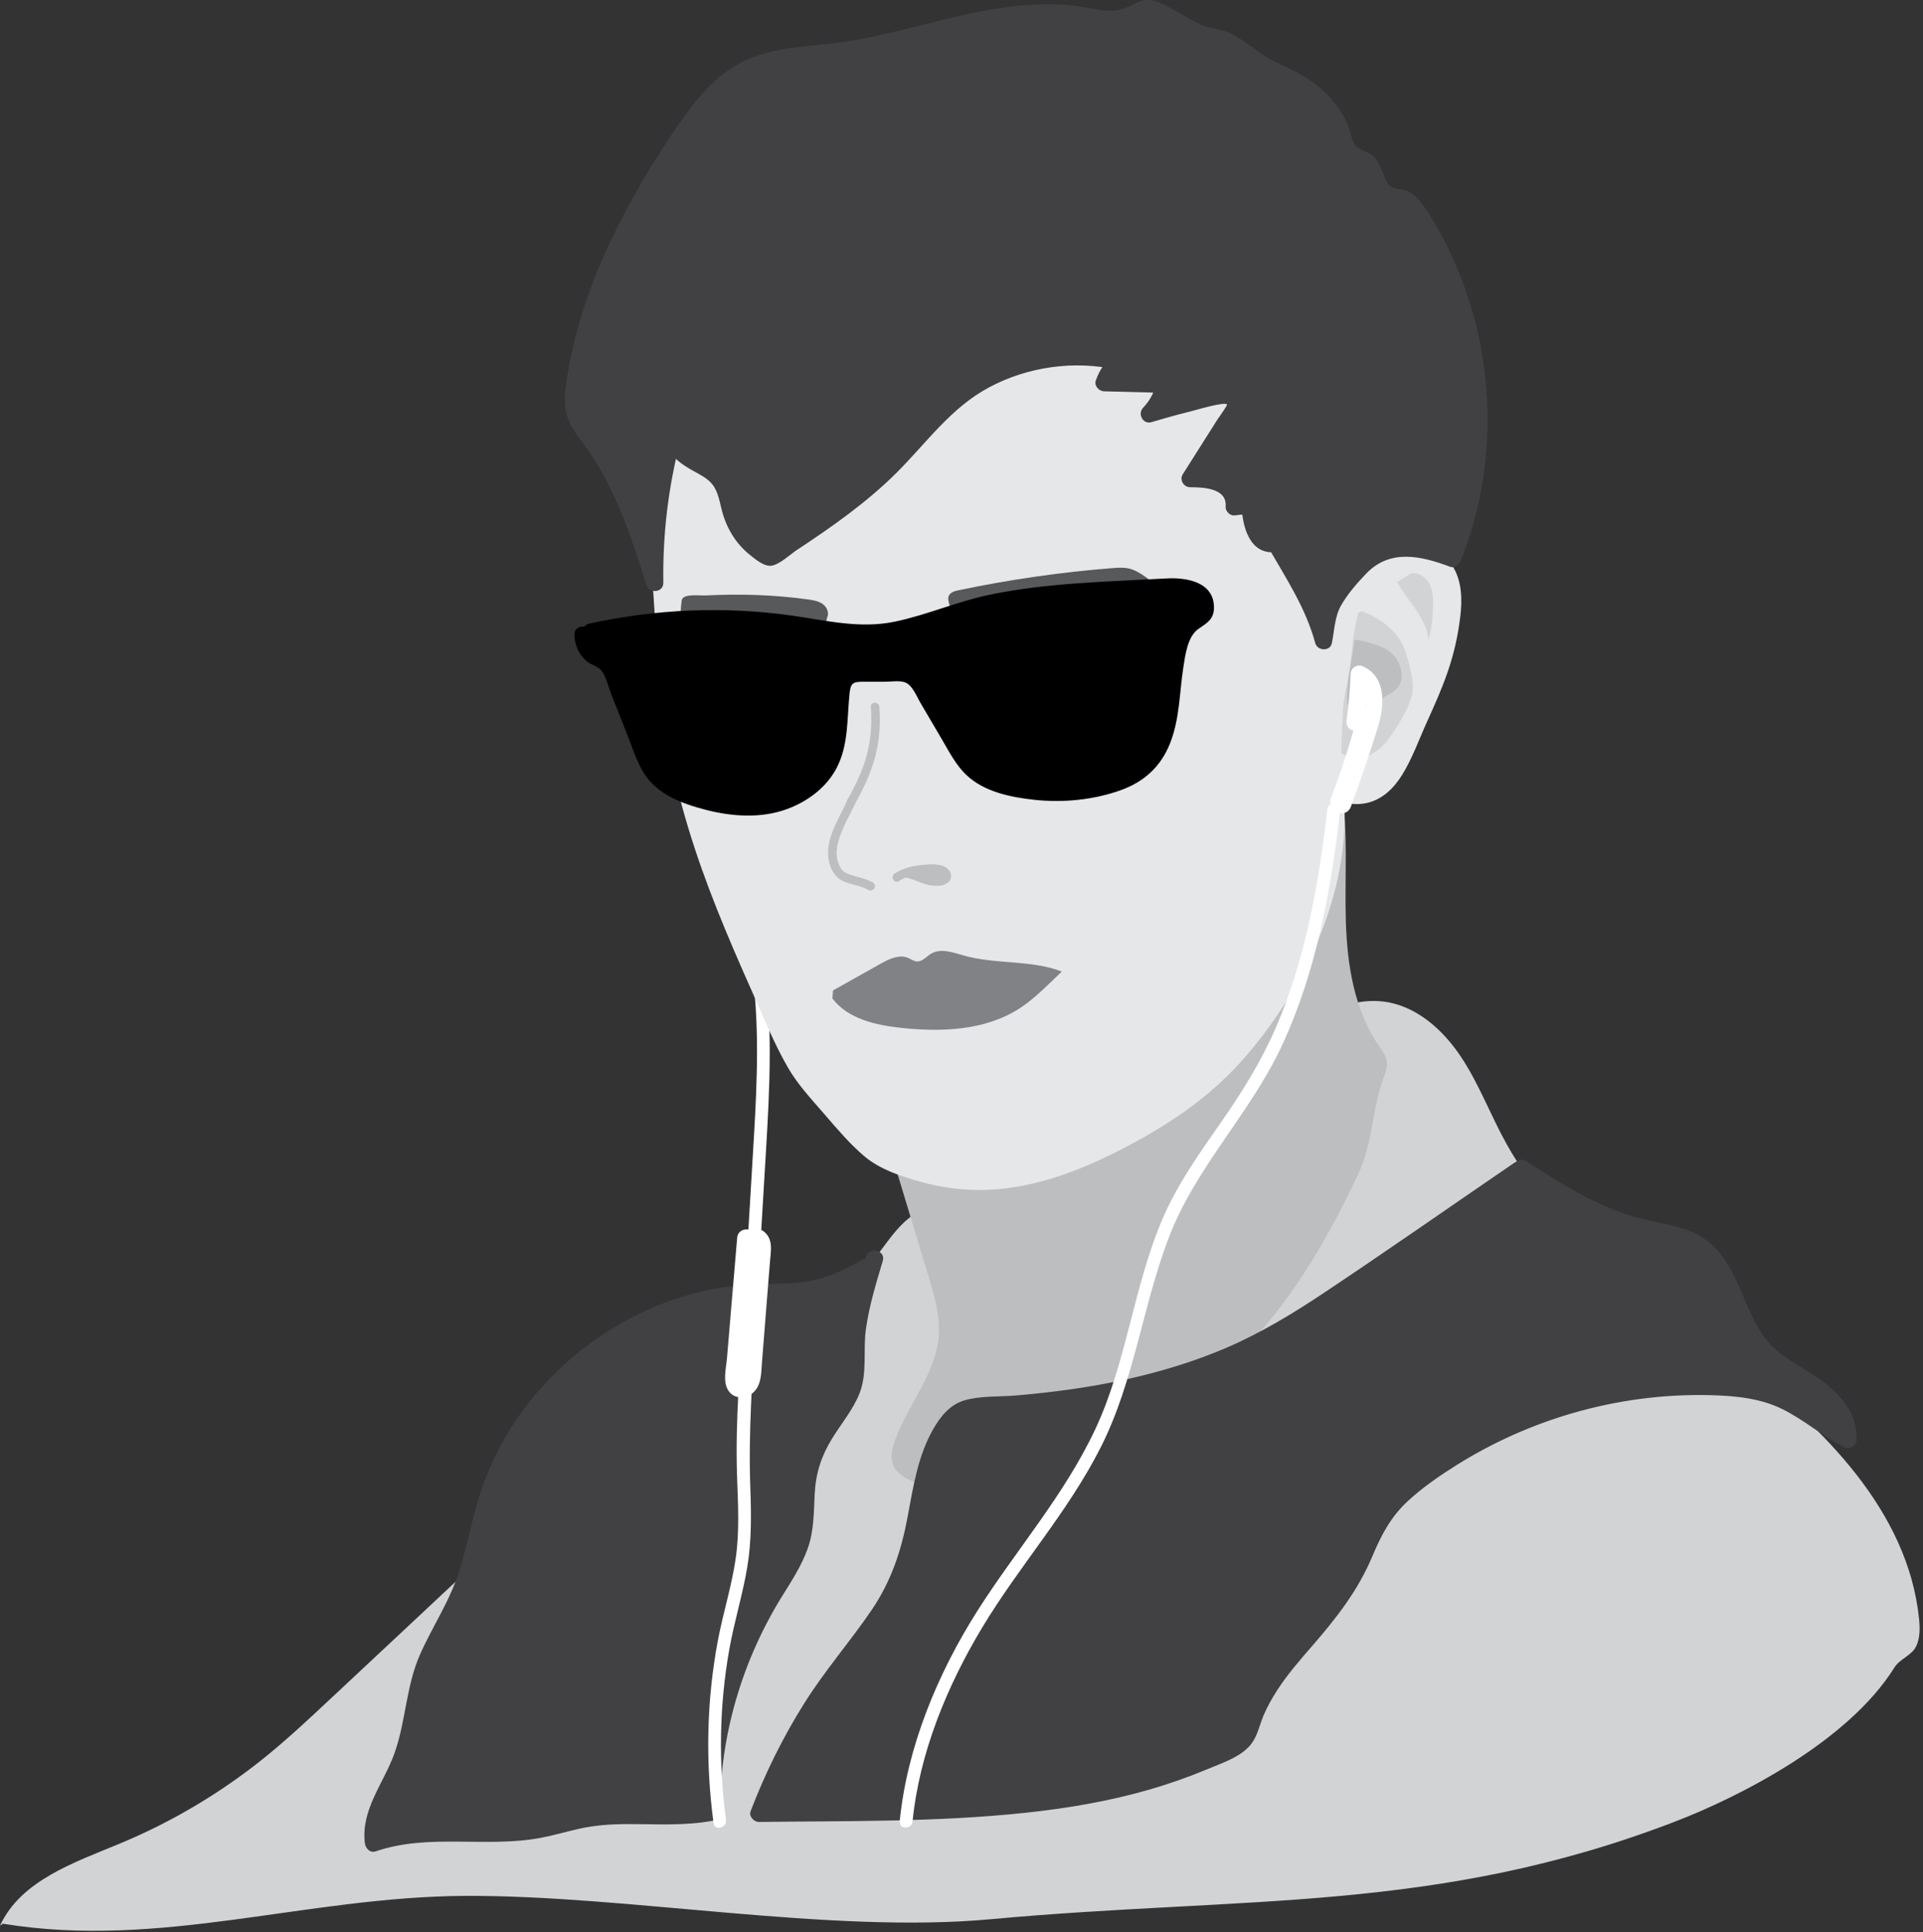 <svg width="224" height="225" viewBox="0 0 224 225" fill="none" xmlns="http://www.w3.org/2000/svg">
<rect x="0" y="0" width="224" height="225" fill="#333333" stroke="none"/>
<g clip-path="url(#clip0)">
<path d="M0 224.25C2.43 218.97 8.66 216.89 14.03 214.66C20.1 212.13 25.81 208.73 30.92 204.59C33.47 202.52 35.88 200.28 38.28 198.03C41.67 194.86 45.05 191.69 48.44 188.53C49.39 187.64 50.35 186.74 51.3 185.85C55.38 182.04 59.45 178.22 63.69 174.59C70.62 168.65 77.98 163.2 85.77 158.45C91.61 154.9 97.85 151.6 102.1 146.26C103.33 144.71 104.4 142.99 105.96 141.79C107.8 140.37 110.14 139.82 112.39 139.22C125.1 135.85 137.18 130.1 147.8 122.35C151.8 119.43 156.19 116.05 161.11 116.63C164.91 117.07 168.05 119.87 170.17 123.05C172.29 126.23 173.62 129.86 175.48 133.2C181.55 144.11 192.61 151.1 202.53 158.68C212.45 166.26 222.22 176 223.53 188.42C223.65 189.53 223.68 190.7 223.21 191.7C222.7 192.79 221.29 193.17 220.66 194.2C215.26 202.84 202.62 209.24 195.14 212.12C167.32 222.83 145.06 220.77 115.37 223.5C96.67 225.22 72.99 220.69 54.21 220.78C35.62 220.87 18.68 227.02 0.34 224.02" fill="#D1D3D4"/>
<path d="M101.88 146.59C100.78 150.25 99.66 153.98 99.66 157.81C99.66 158.82 99.74 159.85 99.53 160.84C99.28 162.04 98.64 163.12 97.96 164.14C96.55 166.28 94.95 168.38 94.31 170.86C93.64 173.46 94.1 176.25 93.48 178.86C92.87 181.47 91.25 183.71 89.85 186C85.28 193.49 82.82 202.26 82.85 211.04C78.18 211.99 73.3 210.95 68.6 211.71C66.54 212.04 64.55 212.72 62.49 213.08C56.21 214.21 49.5 212.47 43.49 214.61C42.96 211.17 45.47 208.11 46.74 204.87C48 201.65 48.04 198.06 49.14 194.78C50.17 191.71 52.1 189.03 53.39 186.07C55.07 182.22 55.63 177.99 56.93 173.99C61.22 160.85 74.21 151.05 88.03 150.53C90.03 150.46 92.05 150.56 94.02 150.24C96.42 149.86 98.7 148.87 100.77 147.59" fill="#414042"/>
<path d="M100.91 146.32C100.22 148.61 99.53 150.91 99.1 153.27C98.9 154.37 98.75 155.49 98.69 156.61C98.62 157.82 98.77 159.07 98.6 160.27C98.3 162.4 96.68 164.2 95.55 165.96C94.37 167.8 93.41 169.73 93.09 171.91C92.77 174.12 93.03 176.41 92.52 178.6C92.02 180.73 90.82 182.59 89.67 184.42C87.33 188.15 85.43 192.1 84.11 196.31C82.61 201.07 81.87 206.06 81.86 211.05C82.1 210.73 82.35 210.41 82.59 210.09C79.07 210.76 75.48 210.34 71.92 210.44C68.64 210.53 65.64 211.49 62.45 212.09C56.08 213.29 49.48 211.53 43.23 213.66C43.65 213.98 44.07 214.3 44.5 214.62C44.09 211.27 46.35 208.47 47.56 205.52C48.88 202.31 48.96 198.78 49.98 195.49C51.02 192.14 53.16 189.27 54.5 186.05C55.84 182.81 56.46 179.35 57.4 175.99C60.51 164.89 69.48 156 80.53 152.78C83.77 151.84 87 151.55 90.36 151.5C94.37 151.44 97.85 150.55 101.3 148.47C102.4 147.81 101.4 146.08 100.29 146.74C98.77 147.66 97.17 148.44 95.45 148.92C93.48 149.47 91.47 149.48 89.43 149.51C86.47 149.55 83.55 149.89 80.69 150.66C75.19 152.13 70.09 154.98 65.86 158.78C61.63 162.58 58.3 167.37 56.34 172.72C55.13 176.02 54.56 179.51 53.52 182.87C52.44 186.37 50.41 189.34 48.93 192.66C47.29 196.36 47.29 200.43 45.94 204.2C44.7 207.66 42.03 210.73 42.5 214.63C42.57 215.23 43.09 215.83 43.77 215.59C49.98 213.47 56.63 215.22 62.99 214.02C64.53 213.73 66.03 213.28 67.56 212.94C69.32 212.56 71.09 212.43 72.88 212.42C76.31 212.4 79.73 212.66 83.12 212.01C83.55 211.93 83.85 211.46 83.85 211.05C83.87 202.09 86.43 193.39 91.16 185.79C92.25 184.04 93.38 182.3 94.08 180.34C94.82 178.28 94.79 176.11 94.9 173.96C95.02 171.56 95.67 169.56 96.93 167.51C98 165.78 99.36 164.17 100.12 162.26C101.06 159.9 100.51 157.22 100.87 154.74C101.25 152.05 102.05 149.44 102.83 146.84C103.21 145.62 101.28 145.09 100.91 146.32Z" fill="#414042"/>
<path d="M87.52 112.39C88.49 119.02 88.21 125.74 87.82 132.4C87.43 139.05 87.03 145.71 86.63 152.36C86.24 158.81 85.64 165.29 85.85 171.76C85.96 175.04 86.17 178.34 85.68 181.6C85.21 184.77 84.23 187.84 83.63 190.99C82.3 198.03 82.16 205.21 83.12 212.31C83.25 213.26 84.69 212.86 84.57 211.91C83.68 205.34 83.79 198.62 84.95 192.09C85.52 188.86 86.51 185.71 87.05 182.47C87.56 179.4 87.51 176.3 87.4 173.19C87.17 166.72 87.65 160.29 88.04 153.84C88.43 147.26 88.83 140.68 89.22 134.11C89.66 126.73 90.04 119.34 88.97 111.99C88.83 111.04 87.39 111.45 87.52 112.39Z" fill="white"/>
<path d="M101.79 127.6C103.91 134.6 106.03 141.6 108.15 148.61C108.83 150.87 109.52 153.19 109.35 155.54C109.03 159.95 105.78 163.55 104.26 167.71C103.91 168.65 103.66 169.72 104.06 170.64C104.41 171.45 105.19 171.99 105.99 172.36C108.28 173.42 110.9 173.46 113.41 173.26C128.59 172.03 142.24 162.34 150.88 149.8C153.73 145.66 156.1 141.22 158.23 136.68C159.94 133.03 159.77 129.3 161.17 125.51C161.41 124.86 161.65 124.16 161.52 123.48C161.4 122.87 161.01 122.36 160.66 121.85C157.75 117.65 156.92 112.36 156.77 107.25C156.62 102.14 157.05 97 156.3 91.94C153.55 91.56 152.38 93.16 151.22 95.68C150.52 97.21 150.43 98.95 150.04 100.59C149.28 103.8 147.35 106.6 145.38 109.25C139.82 116.72 132.93 124.06 123.83 126.05C116.58 127.63 108.94 125.56 101.63 126.85" fill="#BCBEC0"/>
<path d="M75.24 42.84C75.95 52.8 76.67 62.77 77.38 72.73C77.72 77.43 78.06 82.15 78.87 86.79C80.9 98.38 85.84 109.24 90.73 119.94C91.8 122.29 92.9 124.68 94.63 126.59C96.23 128.37 100.56 133.79 102.63 134.78C113.69 140.11 123.24 137.39 135.74 129.79C147.52 122.62 157.19 105.07 155.4 91.4C156.5 92.98 159 92.93 160.57 91.82C162.14 90.71 162.99 88.86 163.75 87.1C166.2 81.44 168.45 77.6 169.13 71.47C169.33 69.68 169.23 67.47 168.09 66.08C166.59 64.25 163.74 62.49 161.74 63.75C159.74 65 157.16 66.82 156.1 68.93C155.04 71.04 155.39 73.59 153.67 75.21C154.77 65.21 152.63 54.88 147.65 46.14C145.43 42.24 142.56 38.56 138.7 36.26C135.21 34.18 131.13 33.35 127.12 32.73C116.79 31.12 106.27 30.67 95.84 31.39C92.69 31.61 89.48 31.95 86.58 33.21C81.75 35.31 78.33 39.69 73.89 42.51" fill="#E6E7E8"/>
<path d="M74.24 42.84C74.76 50.15 75.29 57.46 75.81 64.76C76.33 71.95 76.61 79.22 77.79 86.34C78.9 93.07 81.01 99.59 83.53 105.92C84.8 109.1 86.16 112.24 87.56 115.37C88.9 118.36 90.14 121.48 91.78 124.32C92.94 126.33 94.54 128.02 96.05 129.77C97.52 131.47 99 133.23 100.72 134.68C102.52 136.18 104.95 136.99 107.18 137.61C109.72 138.33 112.39 138.66 115.03 138.56C120.79 138.33 126.25 136.16 131.29 133.5C136.27 130.87 140.79 127.83 144.57 123.62C152.14 115.16 157.84 103 156.41 91.42C155.84 91.66 155.27 91.89 154.7 92.13C155.78 93.49 157.57 93.87 159.21 93.51C161.03 93.11 162.38 91.77 163.33 90.23C164.52 88.31 165.3 86.09 166.23 84.04C167.09 82.15 167.94 80.25 168.62 78.28C169.36 76.15 169.85 73.96 170.11 71.72C170.33 69.84 170.29 67.71 169.27 66.04C168.32 64.49 166.6 63.19 164.88 62.62C163.01 62 161.59 62.63 160.05 63.68C158.3 64.88 156.48 66.27 155.41 68.15C154.28 70.12 154.59 72.86 152.97 74.53C153.54 74.77 154.11 75 154.68 75.24C155.46 67.83 154.55 60.25 152.01 53.24C149.69 46.84 146.09 40.21 140.41 36.21C137.45 34.12 133.93 33.02 130.41 32.32C126.45 31.53 122.4 31.05 118.38 30.68C110.18 29.93 101.8 29.77 93.6 30.61C89.5 31.03 85.75 32.11 82.38 34.54C79.28 36.78 76.62 39.59 73.4 41.67C72.32 42.37 73.32 44.1 74.41 43.4C77.1 41.66 79.41 39.45 81.88 37.43C84.6 35.22 87.49 33.64 90.96 32.98C94.8 32.25 98.82 32.19 102.72 32.11C106.64 32.03 110.57 32.12 114.48 32.37C118.47 32.62 122.45 33.04 126.4 33.64C129.89 34.17 133.48 34.79 136.7 36.33C142.94 39.31 146.86 45.74 149.4 51.93C152.42 59.29 153.54 67.32 152.71 75.23C152.62 76.11 153.85 76.52 154.42 75.94C156.64 73.64 156.01 70.13 158.21 67.79C159.31 66.62 160.64 65.65 162 64.81C163.54 63.86 165.19 64.7 166.44 65.79C169.26 68.23 168.23 72.49 167.37 75.65C166.45 79.03 164.9 82.18 163.48 85.37C162.72 87.08 162.07 89 160.76 90.38C159.56 91.65 157.38 92.27 156.15 90.72C155.63 90.07 154.34 90.59 154.44 91.43C155.68 101.44 151.34 111.78 145.35 119.61C142.27 123.63 138.57 127.01 134.22 129.59C129.21 132.56 123.86 135.29 118.05 136.27C115.5 136.7 112.84 136.72 110.29 136.28C107.81 135.85 105.03 135.11 102.86 133.79C101.19 132.77 99.83 131.03 98.55 129.58C97.18 128.03 95.67 126.47 94.47 124.78C92.73 122.33 91.62 119.44 90.38 116.72C89.04 113.76 87.71 110.79 86.46 107.79C83.97 101.79 81.78 95.65 80.41 89.29C78.78 81.74 78.51 73.96 77.96 66.28C77.4 58.47 76.84 50.67 76.28 42.86C76.15 41.56 74.15 41.55 74.24 42.84Z" fill="#E6E7E8"/>
<path d="M110.77 72.32C116.45 71.45 122.14 70.57 127.82 69.7C128.62 69.58 129.43 69.45 130.24 69.46C131.45 69.47 132.63 69.78 133.79 70.13C135.26 70.58 136.71 71.1 138.13 71.7C136.79 69.94 135.18 68.39 133.36 67.13C132.77 66.72 132.15 66.34 131.44 66.19C130.87 66.07 130.27 66.11 129.69 66.15C123.63 66.62 117.59 67.49 111.64 68.74C111.19 68.83 110.68 68.99 110.51 69.41C110.4 69.68 110.48 69.98 110.55 70.26C110.72 70.92 110.89 71.58 111.06 72.24" fill="#58595B"/>
<path d="M96.36 71.89C96.61 71.35 96.31 70.68 95.83 70.34C95.35 70 94.74 69.89 94.15 69.81C90.21 69.26 86.21 69.14 82.23 69.34C81.4 69.38 79.56 69.09 79.41 69.91C79.36 70.18 79.11 72.75 79.31 72.75C85.06 72.68 89.98 73.04 96.02 73.16" fill="#58595B"/>
<path d="M68.86 73.64C76.79 71.86 85.06 71.59 93.09 72.86C95.91 73.31 98.74 73.94 101.59 73.79C105.52 73.58 109.2 71.91 112.99 70.86C117.82 69.52 122.87 69.2 127.87 68.89C130.53 68.72 133.2 68.56 135.86 68.39C137.05 68.32 138.32 68.26 139.33 68.89C140.34 69.52 140.8 71.12 139.91 71.91C139.59 72.19 139.15 72.32 138.8 72.56C138.28 72.92 137.96 73.52 137.73 74.11C136.69 76.69 136.67 79.55 136.3 82.31C135.93 85.07 135.08 87.98 132.9 89.71C131.89 90.51 130.67 90.99 129.44 91.36C125.67 92.49 121.61 92.61 117.78 91.72C116.14 91.34 114.5 90.75 113.27 89.6C112.43 88.81 111.83 87.8 111.24 86.8C109.94 84.59 108.64 82.38 107.34 80.17C107 79.59 106.62 78.97 106.01 78.67C105.53 78.43 104.97 78.43 104.44 78.43C102.9 78.43 101.35 78.44 99.81 78.44C99.36 78.44 98.86 78.46 98.52 78.76C98.22 79.03 98.12 79.46 98.06 79.86C97.61 82.8 97.99 85.93 96.74 88.63C95.47 91.38 92.63 93.2 89.66 93.77C86.69 94.35 83.59 93.82 80.72 92.86C79.07 92.31 77.4 91.56 76.3 90.21C75.62 89.36 75.2 88.33 74.8 87.32C73.61 84.33 72.42 81.33 71.24 78.34C71.07 77.91 70.89 77.47 70.54 77.17C70.21 76.89 69.77 76.77 69.39 76.56C68.46 76.07 67.85 75.02 67.88 73.96" fill="black"/>
<path d="M69.12 74.6C75.58 73.18 82.22 72.74 88.81 73.33C92.14 73.63 95.41 74.41 98.73 74.71C101.77 74.99 104.69 74.48 107.59 73.6C110.69 72.66 113.7 71.57 116.9 70.99C120.05 70.42 123.25 70.18 126.45 69.97C129.71 69.76 132.98 69.49 136.25 69.36C137.16 69.32 139.52 69.26 139.37 70.76C139.31 71.32 138.7 71.41 138.29 71.69C137.72 72.08 137.31 72.63 137.01 73.24C134.64 78.02 136.9 85.6 132.05 89.08C129.59 90.85 125.9 91.28 122.96 91.28C120.16 91.28 116.55 90.95 114.28 89.12C113.09 88.16 112.39 86.72 111.63 85.44C110.82 84.06 110 82.68 109.19 81.29C108.56 80.23 108 78.9 107.02 78.1C105.91 77.2 104.4 77.39 103.06 77.4C100.87 77.4 97.64 76.71 97.11 79.56C96.57 82.48 97.15 85.7 95.73 88.42C94.32 91.14 91.29 92.66 88.33 92.93C85.09 93.22 81.06 92.45 78.31 90.63C76.84 89.66 76.23 88.15 75.61 86.57C74.93 84.85 74.24 83.13 73.56 81.41C72.99 79.97 72.56 78.16 71.66 76.88C70.79 75.65 68.97 75.75 68.91 73.93C68.86 72.65 66.86 72.64 66.91 73.93C66.95 75.16 67.43 76.28 68.41 77.05C68.89 77.43 69.54 77.56 69.96 77.99C70.59 78.66 70.85 79.96 71.19 80.81C71.78 82.31 72.38 83.8 72.97 85.3C73.59 86.86 74.1 88.57 74.99 90.01C76.55 92.53 79.48 93.6 82.22 94.31C85.29 95.1 88.68 95.33 91.7 94.21C94.08 93.33 96.27 91.71 97.46 89.42C98.88 86.7 98.65 83.61 98.97 80.66C99.11 79.37 99.56 79.4 100.75 79.39C101.52 79.39 102.29 79.39 103.07 79.39C103.78 79.39 104.71 79.23 105.39 79.45C106.28 79.75 106.79 81.13 107.23 81.87C108.04 83.25 108.86 84.63 109.67 86.02C110.53 87.48 111.33 89.09 112.59 90.27C114.68 92.23 117.73 92.84 120.49 93.14C123.83 93.5 127.37 93.16 130.55 92.02C133.26 91.05 135.19 89.3 136.27 86.62C137.42 83.77 137.38 80.71 137.84 77.72C138.06 76.3 138.33 74.1 139.61 73.23C140.59 72.56 141.41 72.11 141.41 70.75C141.41 67.76 138.21 67.23 135.89 67.36C129.04 67.74 121.99 67.86 115.26 69.26C111.51 70.04 107.99 71.61 104.25 72.39C100.17 73.25 96.24 72.25 92.2 71.68C84.34 70.58 76.37 70.92 68.62 72.63C67.33 72.95 67.87 74.88 69.12 74.6Z" fill="black"/>
<path d="M78.58 51.32C79.07 53.58 82.24 53.94 83.72 55.72C84.71 56.91 84.82 58.59 85.31 60.06C86.02 62.19 87.66 63.99 89.7 64.9C94.88 61.54 100.11 58.14 104.38 53.69C106.5 51.48 108.38 49.02 110.7 47C116 42.4 123.55 40.52 130.39 42.09C129.55 42.7 128.91 43.58 128.61 44.57C130.97 44.63 133.33 44.69 135.69 44.75C135.44 46.05 134.79 47.27 133.85 48.2C136.56 47.38 139.31 46.69 142.09 46.14C142.73 46.01 143.57 45.98 143.86 46.57C144.08 47.03 143.8 47.57 143.53 48C141.9 50.58 140.27 53.16 138.63 55.75C139.8 55.75 141.01 55.76 142.06 56.26C143.12 56.76 143.97 57.88 143.77 59.03C144.39 58.96 145.01 58.9 145.63 58.83C145.65 59.86 145.68 60.93 146.14 61.86C146.6 62.79 147.62 63.52 148.62 63.3C151.2 67.8 152.84 69.63 154.17 74.65C154.97 70.79 154.45 70.89 156.94 67.83C159.43 64.77 161.54 62.12 169.16 65.05C174.47 52.27 172.81 35.84 164.91 24.48C164.55 23.96 164.14 23.42 163.55 23.18C162.99 22.96 162.35 23.05 161.79 22.82C160.21 22.17 160.4 19.64 158.97 18.7C158.47 18.37 157.83 18.28 157.36 17.91C156.75 17.42 156.59 16.57 156.36 15.82C155.35 12.42 152.34 9.92 149.04 8.62C145.74 7.32 143.88 4.35 140.35 4.09C139.24 4.01 134.44 0.62 133.39 0.97C132.5 1.26 131.72 1.84 130.82 2.1C129.65 2.44 128.4 2.19 127.2 1.97C116.09 -0.12 106.61 5.31 95.35 6.24C91.93 6.52 88.37 6.99 85.5 8.87C83.27 10.33 81.64 12.52 80.11 14.71C73.86 23.7 68.6 33.65 66.95 44.47C66.75 45.76 66.62 47.1 67.03 48.34C67.39 49.4 68.13 50.29 68.79 51.18C72.44 56.09 74.37 62.03 76.24 67.85C76.13 62.15 76.82 56.44 78.28 50.94" fill="#414042"/>
<path d="M77.62 51.59C78.07 53.22 79.4 54.08 80.8 54.86C81.56 55.28 82.39 55.69 82.95 56.37C83.68 57.27 83.83 58.49 84.12 59.57C84.67 61.58 85.75 63.35 87.39 64.65C88.01 65.14 89 65.98 89.83 65.88C90.78 65.77 92 64.6 92.79 64.07C96.9 61.36 100.97 58.51 104.47 55.02C107.96 51.53 110.76 47.49 115.21 45.11C119.75 42.69 125.1 41.95 130.12 43.05C129.97 42.49 129.83 41.94 129.68 41.38C128.69 42.15 128.06 43.13 127.65 44.3C127.43 44.93 128 45.55 128.61 45.57C130.97 45.63 133.33 45.69 135.69 45.75C135.37 45.33 135.05 44.91 134.73 44.48C134.47 45.65 133.98 46.62 133.15 47.49C132.48 48.19 133.14 49.46 134.12 49.16C135.63 48.71 137.14 48.29 138.67 47.91C139.29 47.76 142.69 46.73 142.93 47.11C142.99 47.2 141.88 48.75 141.77 48.92C141.34 49.6 140.91 50.28 140.48 50.96C139.58 52.39 138.68 53.81 137.77 55.24C137.36 55.89 137.9 56.74 138.63 56.74C140.16 56.75 142.96 56.82 142.77 59.02C142.73 59.52 143.27 60.07 143.77 60.02C144.39 59.95 145.01 59.89 145.63 59.82C145.3 59.49 144.96 59.15 144.63 58.82C144.69 61.2 145.51 64.64 148.62 64.29C148.33 64.12 148.04 63.96 147.76 63.79C149.86 67.44 152.09 70.79 153.21 74.9C153.46 75.81 154.94 75.89 155.14 74.9C155.43 73.48 155.47 71.81 156.2 70.53C156.96 69.18 158.08 67.9 159.16 66.78C161.92 63.91 165.51 64.72 168.91 66C169.46 66.21 169.95 65.76 170.14 65.3C175.07 53.27 174.11 38.74 167.88 27.35C167.12 25.96 166.31 24.52 165.29 23.3C164.85 22.78 164.32 22.36 163.66 22.16C162.85 21.92 162.12 22.09 161.63 21.29C160.99 20.26 160.86 19.03 159.93 18.16C159.37 17.64 158.54 17.57 158.01 17.07C157.46 16.54 157.39 15.56 157.12 14.86C156.04 12.04 153.73 9.83 151.09 8.44C149.67 7.69 148.22 7.16 146.89 6.23C145.66 5.37 144.5 4.41 143.12 3.79C142.12 3.35 141.04 3.35 140.06 2.94C139.05 2.52 138.1 1.89 137.14 1.37C136.25 0.88 135.31 0.32 134.32 0.06C133.17 -0.25 132.3 0.4 131.27 0.86C129.37 1.72 127.24 0.9 125.27 0.67C123.44 0.46 121.6 0.44 119.77 0.57C116.28 0.81 112.85 1.56 109.46 2.39C105.93 3.26 102.42 4.21 98.83 4.8C95.29 5.38 91.63 5.31 88.2 6.48C84.79 7.65 82.36 9.97 80.26 12.82C78.06 15.8 76.05 18.95 74.21 22.16C70.52 28.6 67.55 35.57 66.23 42.9C65.93 44.56 65.6 46.29 65.94 47.97C66.3 49.77 67.59 51.1 68.6 52.57C70.74 55.68 72.25 59.16 73.51 62.71C74.15 64.5 74.73 66.31 75.31 68.12C75.65 69.17 77.29 69.02 77.27 67.85C77.18 62.22 77.85 56.65 79.28 51.2C79.61 49.95 77.68 49.42 77.35 50.67C75.88 56.28 75.18 62.05 75.27 67.85C75.92 67.76 76.58 67.67 77.23 67.58C76.13 64.16 75.02 60.74 73.56 57.46C72.91 56 72.19 54.58 71.37 53.21C70.42 51.63 69.08 50.24 68.25 48.6C67.38 46.88 67.89 44.8 68.23 43.01C68.55 41.3 68.97 39.6 69.46 37.93C70.5 34.38 71.9 30.94 73.54 27.63C75.1 24.48 76.88 21.44 78.79 18.49C80.64 15.64 82.53 12.46 85.21 10.32C87.96 8.12 91.55 7.58 94.95 7.27C98.51 6.95 101.99 6.3 105.46 5.46C112.02 3.87 118.65 1.85 125.47 2.71C127.18 2.92 128.92 3.51 130.65 3.17C131.77 2.95 133 1.82 133.93 2.05C135.89 2.52 137.56 4.13 139.43 4.86C140.34 5.22 141.32 5.19 142.23 5.6C143.6 6.21 144.76 7.23 145.99 8.07C148.49 9.79 151.39 10.48 153.49 12.8C154.56 13.98 155.1 15.27 155.58 16.75C155.77 17.34 155.99 17.93 156.41 18.39C156.95 18.98 157.66 19.07 158.3 19.48C159.25 20.11 159.36 21.5 159.93 22.43C160.21 22.88 160.57 23.29 161.02 23.56C161.77 24.01 162.75 23.8 163.45 24.3C164.13 24.78 164.63 25.87 165.06 26.57C165.46 27.22 165.84 27.87 166.2 28.54C167.07 30.15 167.83 31.82 168.46 33.54C169.69 36.86 170.52 40.33 170.91 43.85C171.7 50.94 170.87 58.17 168.16 64.79C168.57 64.56 168.98 64.32 169.39 64.09C165.49 62.63 161.24 61.95 158 65.07C156.74 66.29 155.52 67.76 154.6 69.24C153.63 70.79 153.52 72.63 153.16 74.38C153.8 74.38 154.45 74.38 155.09 74.38C153.93 70.1 151.63 66.59 149.44 62.79C149.28 62.51 148.91 62.26 148.58 62.29C146.71 62.5 146.62 60.14 146.59 58.82C146.58 58.32 146.14 57.76 145.59 57.82C144.97 57.89 144.35 57.95 143.73 58.02C144.06 58.35 144.4 58.69 144.73 59.02C145.03 55.58 141.22 54.76 138.59 54.74C138.88 55.24 139.17 55.74 139.45 56.24C140.65 54.34 141.86 52.43 143.06 50.53C143.84 49.29 145.74 47.23 144.45 45.73C143.41 44.52 141.45 45.21 140.16 45.49C137.93 45.98 135.72 46.56 133.54 47.22C133.86 47.78 134.19 48.33 134.51 48.89C135.56 47.78 136.27 46.49 136.6 45C136.74 44.36 136.31 43.75 135.64 43.73C133.28 43.67 130.92 43.61 128.56 43.55C128.88 43.97 129.2 44.39 129.52 44.82C129.82 43.96 130.33 43.34 131.04 42.78C131.63 42.32 131.28 41.26 130.6 41.11C123.05 39.45 114.96 41.57 109.29 46.86C106.07 49.86 103.47 53.41 100.09 56.26C96.67 59.15 92.9 61.58 89.15 64.01C89.49 64.01 89.82 64.01 90.16 64.01C88.61 63.27 87.32 62.12 86.56 60.56C85.85 59.11 85.79 57.43 85.05 55.99C84.44 54.81 83.42 54.04 82.3 53.4C81.26 52.8 79.85 52.29 79.5 51.02C79.21 49.82 77.28 50.34 77.62 51.59Z" fill="#414042"/>
<path d="M97.03 115.34C98.87 114.31 100.72 113.28 102.56 112.24C103.55 111.68 104.73 111.11 105.78 111.55C106.12 111.69 106.43 111.94 106.8 111.96C107.44 112 107.9 111.4 108.45 111.07C109.59 110.38 111.02 110.92 112.3 111.28C116.01 112.33 120.08 111.75 123.68 113.14C123.31 113.5 122.93 113.86 122.56 114.22C121.36 115.37 120.15 116.53 118.76 117.43C114.75 120.02 109.65 120.21 104.91 119.69C101.96 119.37 98.75 118.64 96.96 116.27" fill="#808285"/>
<path d="M176.91 136.26C170.71 140.5 164.52 144.73 158.32 148.97C154.37 151.67 150.41 154.38 146.13 156.52C136.45 161.37 125.51 163.13 114.7 163.76C113.73 163.82 112.71 163.88 111.86 164.34C111.12 164.74 110.56 165.41 110.09 166.11C106.79 171 107.26 177.5 105.12 183C103.48 187.21 100.39 190.65 97.69 194.28C93.84 199.45 90.71 205.15 88.4 211.17C91.69 211.13 94.98 211.09 98.28 211.05C113.6 210.86 129.51 210.54 143.24 203.74C143.77 203.48 144.31 203.19 144.73 202.76C145.37 202.09 145.62 201.15 145.92 200.28C148.24 193.67 154.76 189.4 157.91 183.14C158.95 181.07 159.61 178.81 160.87 176.87C162.11 174.96 163.88 173.45 165.71 172.09C175.41 164.88 187.58 161.08 199.66 161.48C202.35 161.57 205.09 161.87 207.56 162.97C210.31 164.19 212.56 166.31 215.26 167.63C215.45 165.14 213.6 162.95 211.56 161.51C209.52 160.07 207.17 159.03 205.46 157.2C202.02 153.52 201.76 147.19 197.39 144.68C195.72 143.72 193.73 143.53 191.84 143.12C186.52 141.96 181.81 138.98 177.22 136.06" fill="#414042"/>
<path d="M176.41 135.4C169 140.46 161.65 145.61 154.18 150.58C150.61 152.96 146.93 155.19 142.98 156.9C139.14 158.56 135.11 159.77 131.02 160.67C126.83 161.58 122.58 162.15 118.31 162.51C116.38 162.67 114.23 162.53 112.36 163.07C110.71 163.55 109.63 164.85 108.79 166.28C106.93 169.44 106.38 173.12 105.72 176.66C104.98 180.62 103.81 184.13 101.54 187.48C99.01 191.2 96.04 194.58 93.65 198.41C91.17 202.36 89.11 206.55 87.44 210.9C87.2 211.51 87.81 212.17 88.4 212.17C98.71 212.04 109.1 212.2 119.37 211.11C124.27 210.59 129.15 209.77 133.89 208.4C136.2 207.73 138.48 206.93 140.7 206C142.54 205.22 144.99 204.48 146.05 202.64C146.55 201.77 146.77 200.77 147.15 199.85C147.59 198.79 148.16 197.78 148.78 196.82C149.96 195 151.39 193.35 152.81 191.72C155.65 188.45 158.17 185.25 159.86 181.23C160.88 178.8 161.99 176.66 163.95 174.84C165.71 173.21 167.72 171.83 169.75 170.56C173.9 167.97 178.4 165.96 183.09 164.59C188.33 163.06 193.79 162.33 199.25 162.47C202.1 162.54 205.06 162.82 207.65 164.11C210.15 165.35 212.28 167.23 214.77 168.5C215.45 168.85 216.25 168.42 216.27 167.64C216.4 164.09 213.62 161.59 210.86 159.86C209.24 158.84 207.51 157.93 206.18 156.51C205.17 155.42 204.47 154.07 203.85 152.74C202.63 150.12 201.71 147.2 199.6 145.12C197 142.57 193.29 142.63 190 141.6C185.57 140.22 181.62 137.68 177.74 135.2C176.65 134.51 175.65 136.24 176.73 136.93C179.9 138.95 183.09 140.97 186.56 142.44C188.26 143.16 190 143.75 191.8 144.13C193.56 144.5 195.47 144.67 197.04 145.63C199.43 147.08 200.46 149.93 201.52 152.37C202.68 155.05 203.98 157.5 206.36 159.31C209.23 161.49 214.43 163.26 214.27 167.63C214.77 167.34 215.27 167.05 215.77 166.77C213.59 165.66 211.71 164.1 209.59 162.89C207.49 161.68 205.21 161.02 202.81 160.72C197.97 160.12 192.94 160.48 188.15 161.35C179 163 169.39 167.03 162.52 173.43C160.67 175.15 159.43 177.15 158.44 179.46C157.53 181.59 156.63 183.62 155.29 185.52C152.83 189.02 149.64 191.94 147.25 195.5C146.7 196.32 146.2 197.17 145.77 198.06C145.27 199.1 144.99 200.23 144.5 201.28C143.99 202.38 142.97 202.78 141.94 203.27C140.69 203.86 139.43 204.4 138.14 204.89C133.49 206.66 128.63 207.8 123.72 208.55C112.07 210.33 100.16 210.03 88.41 210.17C88.73 210.59 89.05 211.01 89.37 211.44C90.85 207.6 92.66 203.9 94.79 200.38C96.88 196.92 99.37 193.79 101.79 190.56C104.04 187.57 105.93 184.42 106.89 180.77C107.83 177.19 108.09 173.44 109.32 169.93C109.87 168.36 110.73 166.2 112.22 165.3C113.09 164.77 114.18 164.8 115.16 164.74C116.21 164.67 117.26 164.6 118.32 164.51C122.31 164.18 126.3 163.66 130.23 162.87C138.33 161.24 145.88 158.25 152.86 153.82C161.21 148.52 169.26 142.71 177.42 137.12C178.47 136.4 177.47 134.67 176.41 135.4Z" fill="#414042"/>
<path d="M158.23 71.33C157.46 74.07 157.48 76.96 156.91 79.74C156.78 80.37 156.61 81 156.53 81.64C156.46 82.17 156.43 82.72 156.41 83.25C156.35 84.66 156.29 86.06 156.23 87.47C156.23 87.55 156.22 87.64 156.27 87.71C156.31 87.77 156.37 87.81 156.44 87.84C156.92 88.03 158.31 88.7 158.74 88.44C159.12 88.21 159.49 87.97 159.87 87.74C160.16 87.56 160.46 87.38 160.73 87.16C161.36 86.66 161.82 85.98 162.27 85.31C163.13 84.01 163.94 82.66 164.42 81.17C164.89 79.69 164.14 77.09 163.61 75.62C162.83 73.48 160.8 72.02 158.68 71.18" fill="#D1D3D4"/>
<path d="M156.94 82.04C156.7 79.52 157.57 77.04 157.75 74.52C158.28 74.51 158.8 74.66 159.31 74.8C160.25 75.07 161.22 75.35 161.97 75.96C162.69 76.55 163.16 77.43 163.25 78.36C163.31 78.95 163.2 79.58 162.83 80.05C162.63 80.3 162.37 80.49 162.1 80.67C160.8 81.53 159.33 82.15 157.8 82.46" fill="#BCBEC0"/>
<path d="M162.73 67.8C164.02 70.03 166.17 71.96 166.4 74.53C166.77 73.28 166.88 71.96 166.92 70.65C166.95 69.75 166.93 68.81 166.52 68.01C166.11 67.21 165.21 66.58 164.33 66.78" fill="#D1D3D4"/>
<path d="M158.78 84.35C159.06 82.41 159.24 80.46 159.32 78.49C158.82 78.78 158.32 79.07 157.82 79.35C160.18 80.48 158.66 83.91 158.09 85.68C157.25 88.28 156.36 90.86 155.42 93.43C155.91 93.23 156.4 93.03 156.89 92.83C156.79 92.78 156.72 92.71 156.66 92.61C156.75 92.93 156.83 93.26 156.92 93.58C158.07 90.59 159.07 87.54 159.91 84.45C160.25 83.21 158.32 82.68 157.98 83.92C157.46 85.84 156.88 87.74 156.23 89.63C155.92 90.55 155.59 91.46 155.25 92.37C155.08 92.81 154.84 93.23 155.04 93.7C155.2 94.08 155.54 94.35 155.88 94.56C156.47 94.92 157.13 94.55 157.35 93.96C158.46 90.93 159.51 87.88 160.47 84.8C161.23 82.37 161.61 78.96 158.83 77.63C158.14 77.3 157.36 77.7 157.33 78.49C157.26 80.27 157.12 82.05 156.86 83.82C156.78 84.36 156.99 84.89 157.56 85.05C158.02 85.18 158.7 84.89 158.78 84.35Z" fill="white"/>
<path d="M154.62 94.22C153.61 102.87 152.09 111.62 148.62 119.66C146.92 123.6 144.67 127.2 142.22 130.71C139.77 134.23 137.26 137.74 135.53 141.68C132.04 149.66 131.29 158.54 127.58 166.44C123.97 174.13 118.37 180.48 113.85 187.59C109.22 194.88 105.65 203.46 104.8 212.11C104.71 213.07 106.21 213.06 106.3 212.11C107.08 204.16 110.33 196.3 114.43 189.5C118.75 182.33 124.4 176.08 128.2 168.58C132.13 160.83 133.07 152.16 136.15 144.11C139.26 135.96 145.62 129.68 149.3 121.81C153.35 113.14 155.04 103.65 156.14 94.21C156.23 93.26 154.73 93.27 154.62 94.22Z" fill="white"/>
<path d="M85.87 144.12C85.6 147.26 85.34 150.41 85.07 153.55C84.94 155.09 84.81 156.64 84.68 158.18C84.58 159.35 84.15 160.93 84.87 161.98C85.51 162.92 86.81 162.91 87.65 162.24C88.72 161.39 88.66 159.87 88.76 158.63C89.01 155.52 89.25 152.41 89.5 149.3C89.57 148.44 89.64 147.57 89.71 146.71C89.77 145.97 89.91 145.16 89.68 144.43C89.25 143.08 87.76 142.63 86.67 143.48C85.65 144.27 87.08 145.67 88.08 144.89C87.76 144.86 87.66 144.99 87.8 145.26C87.8 145.36 87.8 145.46 87.8 145.55C87.8 145.93 87.74 146.32 87.71 146.71C87.66 147.4 87.6 148.09 87.55 148.78C87.44 150.22 87.32 151.66 87.21 153.1C87.1 154.48 86.99 155.86 86.88 157.25C86.83 157.94 86.77 158.63 86.72 159.32C86.7 159.61 86.7 159.94 86.62 160.23C86.6 160.41 86.53 160.56 86.42 160.7C86.28 160.74 86.27 160.75 86.41 160.73C86.51 160.85 86.54 160.15 86.54 160.07C86.57 159.73 86.6 159.38 86.63 159.04C86.69 158.3 86.76 157.55 86.82 156.81C86.94 155.44 87.05 154.07 87.17 152.69C87.41 149.83 87.66 146.97 87.9 144.11C87.98 142.84 85.98 142.85 85.87 144.12Z" fill="white"/>
<path d="M101.67 102.76C100.89 102.31 99.94 102.17 99.1 101.88C98.75 101.76 98.36 101.62 98.11 101.33C97.8 100.96 97.62 100.49 97.52 100.03C97.26 98.76 97.81 97.35 98.32 96.2C98.72 95.3 99.22 94.46 99.62 93.56C99.88 92.98 99.01 92.47 98.76 93.06C97.77 95.32 96.02 97.71 96.56 100.3C96.77 101.31 97.32 102.22 98.28 102.64C99.2 103.04 100.29 103.14 101.17 103.64C101.73 103.94 102.23 103.08 101.67 102.76Z" fill="#BCBEC0"/>
<path d="M101.44 82.33C101.58 84.2 101.46 86.07 100.98 87.88C100.5 89.7 99.69 91.41 98.76 93.04C98.44 93.6 99.3 94.1 99.62 93.54C100.59 91.84 101.44 90.04 101.94 88.14C102.44 86.24 102.58 84.28 102.43 82.32C102.39 81.69 101.39 81.68 101.44 82.33Z" fill="#BCBEC0"/>
<path d="M104.46 102.17C105.67 101.34 107.21 101.17 108.68 101.16C109.25 101.16 109.92 101.22 110.23 101.71C110.33 101.87 110.38 102.1 110.26 102.25C110.21 102.32 110.13 102.37 110.06 102.41C109.36 102.79 108.5 102.66 107.76 102.4C107.01 102.14 106.29 101.77 105.51 101.67" fill="#BCBEC0"/>
<path d="M104.71 102.61C105.44 102.12 106.27 101.87 107.13 101.76C107.58 101.7 108.03 101.68 108.48 101.67C108.82 101.66 109.2 101.65 109.52 101.78C109.63 101.83 109.69 101.91 109.78 101.97C109.8 101.99 109.81 102.01 109.81 102.03C109.89 101.93 109.88 101.92 109.79 101.99C109.71 102.02 109.65 102.06 109.56 102.08C109.16 102.2 108.73 102.16 108.33 102.06C107.4 101.83 106.57 101.33 105.62 101.2C105.35 101.16 105.08 101.26 105 101.55C104.94 101.78 105.08 102.13 105.35 102.17C106.29 102.3 107.11 102.79 108.01 103.02C108.8 103.22 109.99 103.3 110.59 102.61C110.91 102.24 110.83 101.71 110.55 101.35C110.31 101.03 109.94 100.83 109.55 100.75C108.74 100.58 107.84 100.66 107.02 100.77C106.02 100.9 105.03 101.18 104.19 101.74C103.67 102.1 104.17 102.96 104.71 102.61Z" fill="#BCBEC0"/>
</g>
<defs>
<clipPath id="clip0">
<rect width="223.61" height="224.83" fill="white"/>
</clipPath>
</defs>
</svg>
